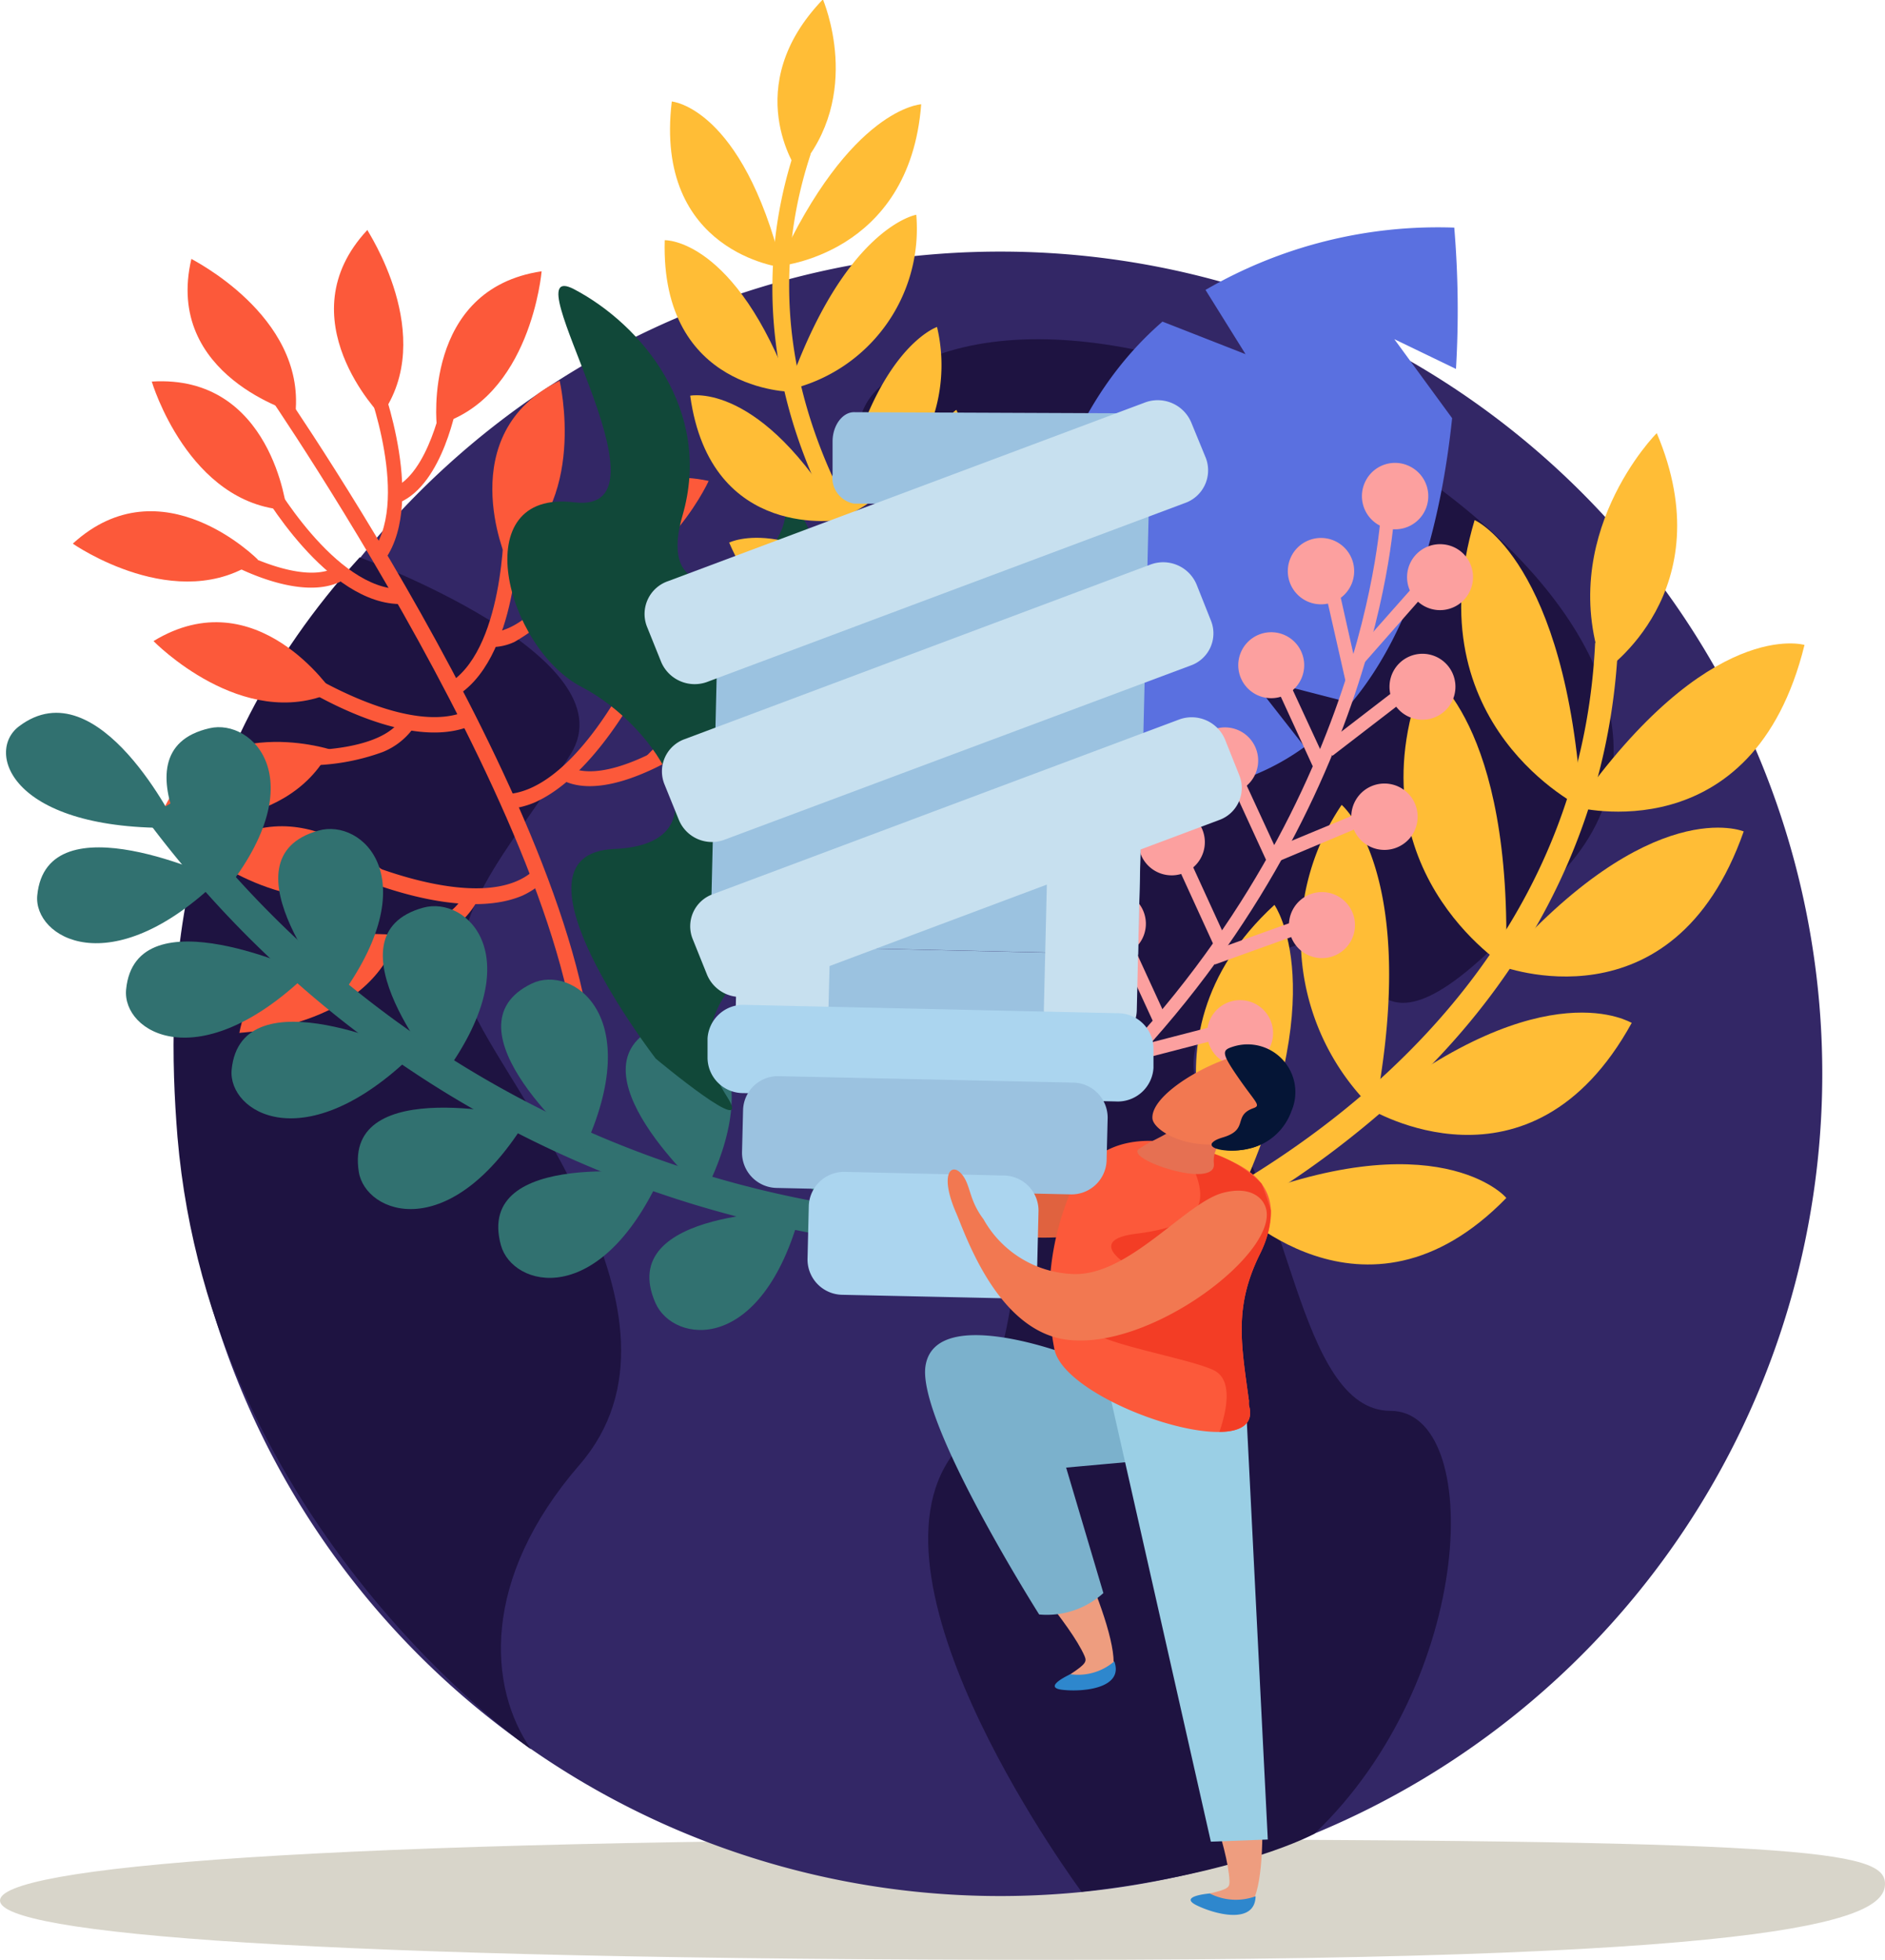 <svg id="Layer_1" data-name="Layer 1" xmlns="http://www.w3.org/2000/svg" viewBox="0 0 88.05 91.54"><defs><style>.cls-1{fill:#d8d5ca;}.cls-2{fill:#332766;}.cls-3{fill:#1e1341;}.cls-4{fill:#fc593a;}.cls-5{fill:#ffbd36;}.cls-6{fill:#5a70e0;}.cls-7{fill:#317170;}.cls-8{fill:#fca09f;}.cls-9{fill:#114839;}.cls-10{fill:#e0623f;}.cls-11{fill:#ee9d7f;}.cls-12{fill:#2e87cd;}.cls-13{fill:#7bb1cc;}.cls-14{fill:#9acfe5;}.cls-15{fill:#f33d25;}.cls-16{fill:#e67052;}.cls-17{fill:#f27851;}.cls-18{fill:#051536;}.cls-19{fill:#9bc2e0;}.cls-20{fill:#c7e0ef;}.cls-21{fill:#abd5ef;}</style></defs><path class="cls-1" d="M357.25,248.77c0,1.55-3.61,3.55-38.66,3.55s-49.39-1.22-49.39-2.77,14.34-2.86,49.39-2.86S357.25,247.21,357.25,248.77Z" transform="translate(-269.2 -160.79)"/><path class="cls-2" d="M354.32,210.94a38.4,38.4,0,1,1-38.4-38.4A38.39,38.39,0,0,1,354.32,210.94Z" transform="translate(-269.2 -160.79)"/><path class="cls-3" d="M319,194.57s-14-11.81-8.42-15.94c11-8.11,42.12,10.31,32,22.44s-8.76,3.71-11.8,3.71-8.08,5.05-4.71,8.08,3.7,13.82,8.08,13.82,4,12.55-3.55,19.75c0,0-3.41,1.86-10.88,2.71,0,0-10.62-14.29-6-20.44,4.05-5.39,2-11.79,5.39-17.19S322.83,201.15,319,194.57Z" transform="translate(-269.2 -160.79)"/><path class="cls-3" d="M286,186.82s12.71,4.65,9.85,9.2-6.23,7.74-4.71,11.62,11.11,14.66,5.13,21.56c-4.63,5.35-4.27,10.41-2.26,13.29,0,0-14.95-10.25-16.52-28.6C276.92,206.82,277.17,196.52,286,186.82Z" transform="translate(-269.2 -160.79)"/><path class="cls-4" d="M283,180.08s-6.15-1.72-4.86-7.2C278.09,172.88,283.46,175.5,283,180.08Z" transform="translate(-269.2 -160.79)"/><path class="cls-4" d="M296.81,213l-.69-.1c1.59-10.49-14.46-33.78-14.62-34l.57-.39C282.74,179.45,298.44,202.24,296.81,213Z" transform="translate(-269.2 -160.79)"/><path class="cls-4" d="M287,187.16l-.53-.46c2-2.35-.15-8-.17-8l.65-.26C287,178.64,289.24,184.5,287,187.16Z" transform="translate(-269.2 -160.79)"/><path class="cls-4" d="M287.86,184.26l-.12,0-.24-.65c1.74-.65,2.4-4.26,2.41-4.3l.68.12C290.56,179.63,289.91,183.38,287.86,184.26Z" transform="translate(-269.2 -160.79)"/><path class="cls-4" d="M287,180.2s-4.49-4.55-.64-8.67C286.32,171.53,289.68,176.48,287,180.2Z" transform="translate(-269.2 -160.79)"/><path class="cls-4" d="M289.6,180.64s-.68-6.35,4.9-7.18C294.5,173.46,294,179.42,289.6,180.64Z" transform="translate(-269.2 -160.79)"/><path class="cls-4" d="M290.36,193.39l-.33-.61c2.73-1.47,2.72-7.53,2.71-7.59h.7C293.44,185.45,293.45,191.72,290.36,193.39Z" transform="translate(-269.2 -160.79)"/><path class="cls-4" d="M293.23,190.77a2.55,2.55,0,0,1-1.11.24v-.7c1.87,0,3.76-3.13,3.78-3.16l.6.36A8.87,8.87,0,0,1,293.23,190.77Z" transform="translate(-269.2 -160.79)"/><path class="cls-4" d="M292.85,186.9s-2.57-5.85,2.49-8.33C295.34,178.57,296.72,184.39,292.85,186.9Z" transform="translate(-269.2 -160.79)"/><path class="cls-4" d="M295.16,188.25s1.64-6.18,7.14-5C302.3,183.29,299.75,188.7,295.16,188.25Z" transform="translate(-269.2 -160.79)"/><path class="cls-4" d="M294.19,198.26a4,4,0,0,1-1.37.32l0-.7c3.09-.11,5.76-5.54,5.79-5.6l.63.31C299.12,192.79,297,197,294.19,198.26Z" transform="translate(-269.2 -160.79)"/><path class="cls-4" d="M299.31,196.88c-1.16.5-2.72.93-3.85.34l.31-.62c1.67.85,4.76-1.14,4.79-1.16l.38.58A10.76,10.76,0,0,1,299.31,196.88Z" transform="translate(-269.2 -160.79)"/><path class="cls-4" d="M297.93,193.85s.29-6.38,5.92-6.36C303.85,187.49,302.51,193.32,297.93,193.85Z" transform="translate(-269.2 -160.79)"/><path class="cls-4" d="M299.41,196.09s4.19-4.81,8.59-1.29C308,194.8,303.32,198.52,299.41,196.09Z" transform="translate(-269.2 -160.79)"/><path class="cls-4" d="M288,189c-3.52.09-6.63-5.36-6.76-5.59l.61-.34s3,5.31,6.13,5.23Z" transform="translate(-269.2 -160.79)"/><path class="cls-4" d="M285,188c-2,.86-5.14-.91-5.27-1l.34-.61s3.25,1.82,4.85.87l.35.59A1.74,1.74,0,0,1,285,188Z" transform="translate(-269.2 -160.79)"/><path class="cls-4" d="M282.59,184.61s-.68-6.35-6.3-6C276.29,178.62,278,184.35,282.59,184.61Z" transform="translate(-269.2 -160.79)"/><path class="cls-4" d="M281.25,186.93s-4.49-4.55-8.65-.75C272.6,186.18,277.5,189.6,281.25,186.93Z" transform="translate(-269.2 -160.79)"/><path class="cls-4" d="M291.23,194.67c-3.1,1.34-8-1.83-8.26-2l.38-.58s5.14,3.3,7.85,1.8l.34.61A1.77,1.77,0,0,1,291.23,194.67Z" transform="translate(-269.2 -160.79)"/><path class="cls-4" d="M287.08,195.91a10.26,10.26,0,0,1-3.81.62l0-.7s3.71.11,4.69-1.48l.6.37A3.27,3.27,0,0,1,287.08,195.91Z" transform="translate(-269.2 -160.79)"/><path class="cls-4" d="M284.73,193.12s-3.54-5.32-8.36-2.39C276.37,190.73,280.53,195,284.73,193.12Z" transform="translate(-269.2 -160.79)"/><path class="cls-4" d="M284.62,195.79s-6.08-1.95-8,3.34C276.6,199.13,282.53,199.9,284.62,195.79Z" transform="translate(-269.2 -160.79)"/><path class="cls-4" d="M293.62,202.61c-2.95,1.27-7.73-.84-7.95-.94L286,201c.06,0,5.6,2.46,8,.55l.43.55A3.81,3.81,0,0,1,293.62,202.61Z" transform="translate(-269.2 -160.79)"/><path class="cls-4" d="M289.34,204.67a11.09,11.09,0,0,1-2.77.74l-.09-.69s3.69-.47,4.41-2.19l.64.27A3.93,3.93,0,0,1,289.34,204.67Z" transform="translate(-269.2 -160.79)"/><path class="cls-4" d="M287.47,201.82s-4.32-4.7-8.62-1.06C278.85,200.76,283.62,204.35,287.47,201.82Z" transform="translate(-269.2 -160.79)"/><path class="cls-4" d="M287.78,204.48s-6.31-1-7.4,4.55C280.38,209,286.36,208.86,287.78,204.48Z" transform="translate(-269.2 -160.79)"/><path class="cls-5" d="M320.68,219.19l.36,1.14a42.4,42.4,0,0,0,11.46-6.58c7.62-6.09,11.87-14,12.28-22.83l-1.07-.11C342.75,211.37,320.9,219.12,320.68,219.19Z" transform="translate(-269.2 -160.79)"/><path class="cls-5" d="M344.13,192.14s5.59-3.73,2.46-11.12C346.59,181,341.77,185.88,344.13,192.14Z" transform="translate(-269.2 -160.79)"/><path class="cls-5" d="M342.8,198.48s8.28,2.22,10.69-7.57C353.49,190.91,349.06,189.58,342.8,198.48Z" transform="translate(-269.2 -160.79)"/><path class="cls-5" d="M343.08,198.5s-7.86-3.82-5-13.42C338.1,185.08,342.37,187,343.08,198.5Z" transform="translate(-269.2 -160.79)"/><path class="cls-5" d="M339.26,205.89s8.08,3.15,11.39-6.27C350.65,199.62,346.35,197.79,339.26,205.89Z" transform="translate(-269.2 -160.79)"/><path class="cls-5" d="M339.54,205.94s-7.49-4.67-3.72-13.87C335.82,192.07,339.91,194.46,339.54,205.94Z" transform="translate(-269.2 -160.79)"/><path class="cls-5" d="M333.15,212.56s7.53,4.61,12.27-4C345.42,208.59,341.43,206,333.15,212.56Z" transform="translate(-269.2 -160.79)"/><path class="cls-5" d="M333.42,212.66a11.11,11.11,0,0,1-1.55-14.28S335.56,201.5,333.42,212.66Z" transform="translate(-269.2 -160.79)"/><path class="cls-5" d="M326.65,217s6.26,6.57,12.91-.26C339.56,216.69,336.28,213.05,326.65,217Z" transform="translate(-269.2 -160.79)"/><path class="cls-5" d="M326.88,217.12s-5.13-7.66,1.85-14.07C328.73,203.05,331.6,207.08,326.88,217.12Z" transform="translate(-269.2 -160.79)"/><path class="cls-6" d="M327.58,192.4l4.74,1.22c3-3.59,4.24-8.82,4.71-13.3l-2.7-3.69,2.88,1.39a46.31,46.31,0,0,0-.08-6.6,21.6,21.6,0,0,0-11.62,2.91l1.87,3-3.88-1.52c-8.47,7.35-6.05,21.38-6.05,21.38,5.69,1.46,9.77.6,12.69-1.52Z" transform="translate(-269.2 -160.79)"/><path class="cls-7" d="M312.2,219.05l.12-1.48a48.43,48.43,0,0,1-35-19.35L276,199A50.06,50.06,0,0,0,312.2,219.05Z" transform="translate(-269.2 -160.79)"/><path class="cls-7" d="M277.48,199.45s-3.66-7.56-7.39-4.74C268.5,195.9,269.71,199.61,277.48,199.45Z" transform="translate(-269.2 -160.79)"/><path class="cls-7" d="M279.44,201.86s-8.06-3.82-8.5.75C270.76,204.55,274.34,206.79,279.44,201.86Z" transform="translate(-269.2 -160.79)"/><path class="cls-7" d="M279.49,202.69s-5.3-6.8-.5-7.89C281,194.33,284,197.27,279.49,202.69Z" transform="translate(-269.2 -160.79)"/><path class="cls-7" d="M285,207.48s-5.64-6.59-.92-7.9C286.12,199,289.2,201.83,285,207.48Z" transform="translate(-269.2 -160.79)"/><path class="cls-7" d="M289.87,211.08s-5.62-6.6-.9-7.9C291,202.62,294.05,205.45,289.87,211.08Z" transform="translate(-269.2 -160.79)"/><path class="cls-7" d="M296.47,214.47s-6.73-5.69-2.42-7.75C295.89,205.84,299.4,208.16,296.47,214.47Z" transform="translate(-269.2 -160.79)"/><path class="cls-7" d="M302.11,216.51s-6.56-5.86-2.17-7.8C301.8,207.88,305.25,210.29,302.11,216.51Z" transform="translate(-269.2 -160.79)"/><path class="cls-7" d="M309.73,218s-7.91-4.12-4.41-7.15C306.82,209.59,310.77,211.09,309.73,218Z" transform="translate(-269.2 -160.79)"/><path class="cls-7" d="M283.59,206.25s-8.07-3.81-8.5.76C274.91,209,278.48,211.18,283.59,206.25Z" transform="translate(-269.2 -160.79)"/><path class="cls-7" d="M288.53,210s-8.07-3.81-8.51.75C279.84,212.72,283.42,215,288.53,210Z" transform="translate(-269.2 -160.79)"/><path class="cls-7" d="M293.85,213s-8.63-2.11-7.89,2.52C286.27,217.48,290.23,219,293.85,213Z" transform="translate(-269.2 -160.79)"/><path class="cls-7" d="M300.08,215.66s-8.75-1.29-7.48,3.29C293.14,220.9,297.2,222,300.08,215.66Z" transform="translate(-269.2 -160.79)"/><path class="cls-7" d="M306.6,217.36s-8.74-.14-6.78,4.29C300.66,223.54,304.8,224.11,306.6,217.36Z" transform="translate(-269.2 -160.79)"/><path class="cls-8" d="M320.05,212.51c13.66-13,14.3-27.85,14.3-28l-.63,0c0,.14-.64,14.72-14.11,27.56Z" transform="translate(-269.2 -160.79)"/><polygon class="cls-8" points="62.86 31.85 63.48 31.71 62.51 27.39 61.88 27.53 62.86 31.85"/><polygon class="cls-8" points="61.39 35.94 61.98 35.67 60.12 31.65 59.54 31.91 61.39 35.94"/><polygon class="cls-8" points="59.24 40.38 59.82 40.12 57.96 36.09 57.39 36.35 59.24 40.38"/><rect class="cls-8" x="324.98" y="200.63" width="0.64" height="4.43" transform="translate(-324.11 -7.02) rotate(-24.59)"/><polygon class="cls-8" points="54 48.01 54.58 47.75 52.73 43.72 52.15 43.99 54 48.01"/><polygon class="cls-8" points="63.73 30.95 66.66 27.62 66.19 27.2 63.25 30.52 63.73 30.95"/><rect class="cls-8" x="330.79" y="194.19" width="4.44" height="0.64" transform="translate(-318.73 82.63) rotate(-37.58)"/><polygon class="cls-8" points="59.78 40.2 63.87 38.48 63.63 37.9 59.53 39.6 59.78 40.2"/><rect class="cls-8" x="325.72" y="204.43" width="4.44" height="0.64" transform="translate(-319.15 -37.7) rotate(-19.78)"/><rect class="cls-8" x="321.84" y="209.17" width="4.43" height="0.64" transform="translate(-311.36 -72.88) rotate(-14.51)"/><path class="cls-8" d="M333,183.23a1.55,1.55,0,1,0,2.09-.64A1.54,1.54,0,0,0,333,183.23Z" transform="translate(-269.2 -160.79)"/><path class="cls-8" d="M329.49,186.83a1.55,1.55,0,1,0,2.05-.78A1.55,1.55,0,0,0,329.49,186.83Z" transform="translate(-269.2 -160.79)"/><path class="cls-8" d="M327.46,190.8a1.54,1.54,0,1,0,2.17-.07A1.54,1.54,0,0,0,327.46,190.8Z" transform="translate(-269.2 -160.79)"/><path class="cls-8" d="M325.3,195.24a1.55,1.55,0,1,0,2.18-.06A1.55,1.55,0,0,0,325.3,195.24Z" transform="translate(-269.2 -160.79)"/><path class="cls-8" d="M322.79,199.07A1.55,1.55,0,1,0,325,199,1.55,1.55,0,0,0,322.79,199.07Z" transform="translate(-269.2 -160.79)"/><path class="cls-8" d="M320.06,202.88a1.54,1.54,0,1,0,2.18-.07A1.54,1.54,0,0,0,320.06,202.88Z" transform="translate(-269.2 -160.79)"/><path class="cls-8" d="M338,187.87a1.54,1.54,0,1,1-1.41-1.66A1.53,1.53,0,0,1,338,187.87Z" transform="translate(-269.2 -160.79)"/><path class="cls-8" d="M337.13,193.27a1.54,1.54,0,1,1-1.07-1.89A1.54,1.54,0,0,1,337.13,193.27Z" transform="translate(-269.2 -160.79)"/><path class="cls-8" d="M335.21,199.71a1.55,1.55,0,1,1-.55-2.11A1.55,1.55,0,0,1,335.21,199.71Z" transform="translate(-269.2 -160.79)"/><path class="cls-8" d="M332.24,204.84a1.54,1.54,0,1,1-2.58-1.69,1.54,1.54,0,0,1,2.58,1.69Z" transform="translate(-269.2 -160.79)"/><path class="cls-8" d="M328.33,210a1.54,1.54,0,1,1-.25-2.17A1.54,1.54,0,0,1,328.33,210Z" transform="translate(-269.2 -160.79)"/><path class="cls-9" d="M299.83,210.23s-7.38-9.56-1.94-9.79,2.06-5.71-1.51-7.56-5.45-9.25-.36-8.63-3.14-11.6,0-9.95,6.49,5.64,5.06,10.57,4.22,3,4.77.2,4.32,6.31-1.45,9.23.94,6.36,2.89,4.27,2.67,3.56-1.33,6.08-4.26,5.09-2.83,7.31S299.83,210.23,299.83,210.23Z" transform="translate(-269.2 -160.79)"/><path class="cls-5" d="M315.1,192.66l-.52.66a30.29,30.29,0,0,1-5.92-7.3c-3.49-6-4.3-12.29-2.33-18.24l.74.2C302.49,181.8,315,192.55,315.1,192.66Z" transform="translate(-269.2 -160.79)"/><path class="cls-5" d="M306.45,168.76s-2.75-3.91,1.19-8C307.64,160.79,309.59,165.24,306.45,168.76Z" transform="translate(-269.2 -160.79)"/><path class="cls-5" d="M305.73,173.28s-6-.68-5.15-7.75C300.58,165.53,303.85,165.79,305.73,173.28Z" transform="translate(-269.2 -160.79)"/><path class="cls-5" d="M305.54,173.22s6.15-.49,6.69-7.56C312.23,165.66,308.92,165.82,305.54,173.22Z" transform="translate(-269.2 -160.79)"/><path class="cls-5" d="M306.19,179.09s-6.14,0-5.94-7.08C300.25,172,303.55,171.91,306.19,179.09Z" transform="translate(-269.2 -160.79)"/><path class="cls-5" d="M306,179a7.71,7.71,0,0,0,6-8.18S308.66,171.38,306,179Z" transform="translate(-269.2 -160.79)"/><path class="cls-5" d="M308.53,185.06s-6.14,1.1-7.09-5.79C301.44,179.27,304.73,178.58,308.53,185.06Z" transform="translate(-269.2 -160.79)"/><path class="cls-5" d="M308.33,185.06a7.79,7.79,0,0,0,4.64-9S309.75,177.14,308.33,185.06Z" transform="translate(-269.2 -160.79)"/><path class="cls-5" d="M311.72,189.64s-5.8,2.72-8.46-3.51C303.26,186.13,306.34,184.58,311.72,189.64Z" transform="translate(-269.2 -160.79)"/><path class="cls-5" d="M311.52,189.69s5.34-3.73,2.35-9.76C313.87,179.93,311,181.85,311.52,189.69Z" transform="translate(-269.2 -160.79)"/><path class="cls-10" d="M325,215.67s0-1-1.51-1.24c-1.81-.31-5.71,1.69-8,.52a4.75,4.75,0,0,1-2.63-4c-.23-1.16.21-1.71,0-2.37s-1-.39-1,1.54c0,.92-.72,5.44,1.75,7.33C316.8,219.89,325.1,218,325,215.67Z" transform="translate(-269.2 -160.79)"/><path class="cls-11" d="M324.7,241.34c.52,2.44,1.86,5.63,1.93,7.3,0,.27,0,.37-.92.58s-.08.74,1.45.8,1-7.05.48-10.4C327.14,236.7,324.11,238.51,324.7,241.34Z" transform="translate(-269.2 -160.79)"/><path class="cls-12" d="M327.85,249.35a2.67,2.67,0,0,1-2.14-.13s-1.51.12-.6.56S327.82,250.66,327.85,249.35Z" transform="translate(-269.2 -160.79)"/><path class="cls-11" d="M315.42,231.93c1.36,2.12,3.76,4.66,4.44,6.2.1.25.1.35-.66.85s.2.73,1.64.27-1.55-7-3.29-9.91C316,226.76,313.84,229.48,315.42,231.93Z" transform="translate(-269.2 -160.79)"/><path class="cls-12" d="M321.25,238.38a2.59,2.59,0,0,1-2.05.6s-1.37.62-.36.73S321.7,239.62,321.25,238.38Z" transform="translate(-269.2 -160.79)"/><path class="cls-13" d="M319.08,224.05s-6.21-2.36-6.65.54c-.39,2.61,5.31,11.6,5.31,11.6a3.94,3.94,0,0,0,3-1L319,229.33l3.77-.34-1.17-4.06Z" transform="translate(-269.2 -160.79)"/><path class="cls-14" d="M327.33,225l1.09,21.7-2.66.1-5-22.12S322.81,225.61,327.33,225Z" transform="translate(-269.2 -160.79)"/><path class="cls-4" d="M327.54,226.42h0a1.42,1.42,0,0,1,0-.2h0c-.36-2.67-.71-4.37.5-6.84,1.72-3.54-1.16-4.38-2.9-4.93s-4.7-.92-5.93,2a12.69,12.69,0,0,0-.75,7.39C319.07,226.43,328.4,229.4,327.54,226.42Z" transform="translate(-269.2 -160.79)"/><path class="cls-15" d="M325.1,214.45c-.17-.06-.35-.1-.54-.15.14.41.33.88.5,1.33.58,1.56,0,2.43-2.8,2.78s.16,2,1.88,2.45-.8.89-3.37,1.6,3.78,1.65,5.14,2.33c.91.46.57,1.94.25,2.87,1,0,1.62-.37,1.38-1.24a1.42,1.42,0,0,1,0-.2c-.36-2.67-.71-4.37.5-6.84a4.41,4.41,0,0,0,.52-2.07c-.13-.42-.27-.84-.43-1.24A5.88,5.88,0,0,0,325.1,214.45Z" transform="translate(-269.2 -160.79)"/><path class="cls-16" d="M327.29,213.46s-1.51.46-1.39,1.68-4.19-.21-3.5-.69c.88-.62,1.73-.65,2.29-1.84Z" transform="translate(-269.2 -160.79)"/><path class="cls-17" d="M327.75,210c-1.27-.08-4.76,1.72-4.72,3,0,.54,1.5,1.5,3.48,1.18a3.19,3.19,0,0,0,2.63-1.93A1.64,1.64,0,0,0,327.75,210Z" transform="translate(-269.2 -160.79)"/><path class="cls-18" d="M326.77,209.68c-.49.16-.53.28.28,1.45s1.06,1.28.71,1.41c-1,.35-.19,1-1.44,1.37s.11.79,1.2.53a2.73,2.73,0,0,0,2-1.75A2.23,2.23,0,0,0,326.77,209.68Z" transform="translate(-269.2 -160.79)"/><path class="cls-18" d="M329.49,212.69a2.7,2.7,0,0,1-2,1.75c-.81.19-1.78.05-1.69-.23s.82.25,1.28-.49,1-.46,1.41-1,0-.88-.94-2.2c-.38-.54-.28-.8,0-.91A2.28,2.28,0,0,1,329.49,212.69Z" transform="translate(-269.2 -160.79)"/><path class="cls-19" d="M320.63,207.94a1.64,1.64,0,0,1-1.7,1.57l-10.09-.22a1.64,1.64,0,0,1-1.63-1.65l0-1a1.65,1.65,0,0,1,1.71-1.57l10.09.23a1.64,1.64,0,0,1,1.63,1.64Z" transform="translate(-269.2 -160.79)"/><path class="cls-20" d="M307.89,208.26a1.64,1.64,0,0,1-1.7,1.57l-1,0a1.64,1.64,0,0,1-1.63-1.65l.2-8.35a1.65,1.65,0,0,1,1.71-1.57l1,0a1.63,1.63,0,0,1,1.63,1.65Z" transform="translate(-269.2 -160.79)"/><polygon class="cls-19" points="53.16 44.58 33.18 44.13 33.6 26.35 53.7 22.15 53.16 44.58"/><path class="cls-19" d="M324.57,183c0,.75-.47,1.36-1,1.36l-14.48-.05a1.23,1.23,0,0,1-1-1.37v-1.53c0-.76.47-1.37,1-1.37l14.48.06a1.22,1.22,0,0,1,1,1.36Z" transform="translate(-269.2 -160.79)"/><path class="cls-20" d="M325.53,182.19a1.62,1.62,0,0,1-1,2.1l-22.25,8.33a1.7,1.7,0,0,1-2.19-.9l-.68-1.69a1.62,1.62,0,0,1,1-2.1l22.24-8.33a1.7,1.7,0,0,1,2.19.91Z" transform="translate(-269.2 -160.79)"/><path class="cls-20" d="M325.77,189.79a1.59,1.59,0,0,1-.95,2.08L303.06,200a1.67,1.67,0,0,1-2.15-.92l-.68-1.68a1.6,1.6,0,0,1,.95-2.09l21.75-8.15a1.69,1.69,0,0,1,2.16.92Z" transform="translate(-269.2 -160.79)"/><path class="cls-20" d="M327.09,197a1.59,1.59,0,0,1-.95,2.09l-21.75,8.15a1.69,1.69,0,0,1-2.16-.92l-.68-1.69a1.59,1.59,0,0,1,.95-2.08l21.76-8.15a1.69,1.69,0,0,1,2.16.92Z" transform="translate(-269.2 -160.79)"/><path class="cls-20" d="M322.3,208a1.64,1.64,0,0,1-1.71,1.57l-1,0a1.63,1.63,0,0,1-1.63-1.65l.2-8.35a1.64,1.64,0,0,1,1.7-1.57l1,0a1.64,1.64,0,0,1,1.63,1.65Z" transform="translate(-269.2 -160.79)"/><path class="cls-21" d="M323.08,210.66a1.67,1.67,0,0,1-1.76,1.57l-17.39-.39a1.66,1.66,0,0,1-1.68-1.64l0-.91a1.67,1.67,0,0,1,1.76-1.57l17.39.39a1.66,1.66,0,0,1,1.68,1.65Z" transform="translate(-269.2 -160.79)"/><path class="cls-19" d="M320.89,215a1.64,1.64,0,0,1-1.7,1.57l-13.7-.3a1.65,1.65,0,0,1-1.63-1.65l.05-2a1.63,1.63,0,0,1,1.7-1.57l13.7.3a1.64,1.64,0,0,1,1.63,1.65Z" transform="translate(-269.2 -160.79)"/><path class="cls-21" d="M317.65,219.85a1.64,1.64,0,0,1-1.7,1.57l-7.4-.16a1.65,1.65,0,0,1-1.63-1.65l.06-2.52a1.65,1.65,0,0,1,1.71-1.57l7.39.17a1.64,1.64,0,0,1,1.63,1.65Z" transform="translate(-269.2 -160.79)"/><path class="cls-17" d="M328.24,217s-.4-.9-1.92-.5c-1.76.47-4.4,3.9-7,3.79a5,5,0,0,1-4.18-2.56c-.72-.95-.58-1.63-1.05-2.14s-1,.05-.24,1.82c.38.84,1.78,5.21,4.85,5.89C322.75,224.16,329.4,219,328.24,217Z" transform="translate(-269.2 -160.79)"/></svg>